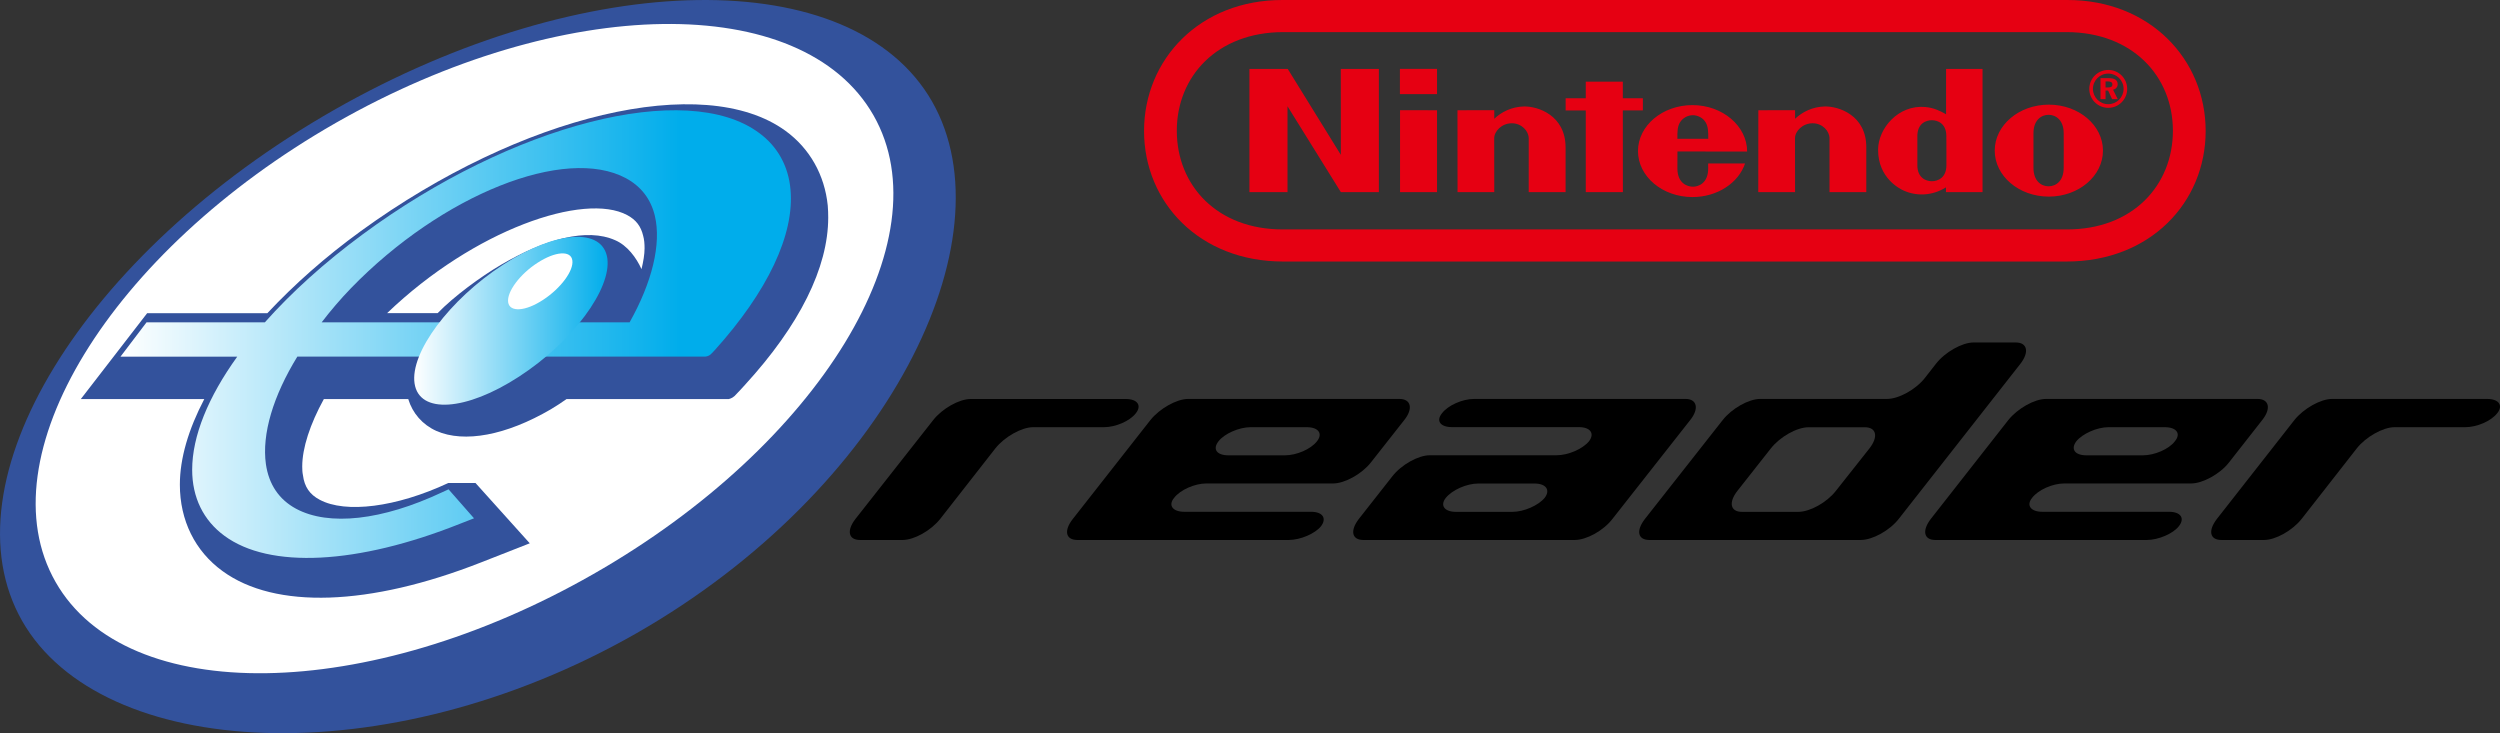 <?xml version="1.0" encoding="utf-8"?>
<!-- Generator: Adobe Illustrator 25.4.1, SVG Export Plug-In . SVG Version: 6.00 Build 0)  -->
<svg version="1.1" id="Layer_1" xmlns="http://www.w3.org/2000/svg" xmlns:xlink="http://www.w3.org/1999/xlink" x="0px" y="0px"
	 viewBox="0 0 3839 1125.9" style="enable-background:new 0 0 3839 1125.9;" xml:space="preserve">
<rect x="0" y="0" width="3839" height="1125.9" fill="#333333" stroke="none"/>
<style type="text/css">
	.st0{fill:#FFFFFF;}
	.st1{fill:#33529C;}
	.st2{fill:url(#SVGID_1_);}
	.st3{fill:url(#SVGID_00000092444745228284652840000011497544568013311648_);}
	.st4{fill:#27569C;}
	.st5{fill:#00ADEB;}
	.st6{fill:url(#SVGID_00000116235929965723771290000006615427321300993214_);}
	.st7{fill:url(#SVGID_00000088834012112757974310000009624923664526417826_);}
	.st8{fill:url(#SVGID_00000173866503567915058760000006224378600447945646_);}
	.st9{fill:url(#SVGID_00000124128538668792187900000004140305126773358238_);}
	.st10{fill:url(#SVGID_00000003783295123098292200000003105616924428969134_);}
	.st11{fill:url(#SVGID_00000116201699584206313890000012949151185951966899_);}
	.st12{fill:url(#SVGID_00000121265800016674777010000011284888763528284831_);}
	.st13{fill:url(#SVGID_00000073696319713689263330000007066178602015428785_);}
	.st14{fill:url(#SVGID_00000114074441525707048210000014011374143529142700_);}
	.st15{fill:url(#SVGID_00000179615524391919108300000012494228695457995177_);}
	.st16{fill:url(#SVGID_00000169551425442822709520000003239449740060057018_);}
	.st17{fill:url(#SVGID_00000144308083319212451740000010907542105759765918_);}
	.st18{fill:url(#SVGID_00000124876922367520543500000005750888193578994339_);}
	.st19{fill:url(#SVGID_00000155128023966375989030000014159134797230397103_);}
	.st20{fill:url(#SVGID_00000150087526570960282540000000902633711248191651_);}
	.st21{fill:url(#SVGID_00000018194706040489159800000008143814467421322657_);}
	.st22{fill:url(#SVGID_00000167366160204626463750000006580315496883485571_);}
	.st23{fill:url(#SVGID_00000104685168216426627690000012274355288018349732_);}
	.st24{fill:url(#SVGID_00000158000879619646199610000000176619013852791972_);}
	.st25{fill:url(#SVGID_00000083807017930171235360000017455093695728443008_);}
	.st26{fill:url(#SVGID_00000165923354362859369970000018408226740563007401_);}
	.st27{fill:#E60012;}
	.st28{fill:url(#SVGID_00000083081092283558969710000015644321039116633275_);}
	.st29{fill:url(#SVGID_00000118380704681696415600000003484777075597439880_);}
	.st30{fill:url(#SVGID_00000006678098787239925130000005247109934004173708_);}
	.st31{fill:url(#SVGID_00000176721860041909539920000004932845967305711798_);}
	.st32{fill:url(#SVGID_00000001621894284237535210000005258518606881218475_);}
	.st33{fill:url(#SVGID_00000037671447095850994130000017723043164684341167_);}
	.st34{fill:url(#SVGID_00000180365196823237813820000003257992805484774580_);}
	.st35{fill:url(#SVGID_00000094579206430106652620000001110616924699377041_);}
	.st36{fill:url(#SVGID_00000054256690908152079660000011533064177789602974_);}
	.st37{fill:url(#SVGID_00000103962099995920452300000010305466877221595573_);}
	.st38{fill:url(#SVGID_00000088098084508110950710000015288846744507161262_);}
	.st39{fill:url(#SVGID_00000062161753169701510360000017151570095451593370_);}
	.st40{fill:url(#SVGID_00000063634603831858943620000013993768330931075000_);}
	.st41{fill:url(#SVGID_00000117639923634348164700000006118108048323500479_);}
	.st42{fill:url(#SVGID_00000040547618452558084050000005320937774250644893_);}
	.st43{fill:url(#SVGID_00000052061956783588126410000009982811339985939625_);}
	.st44{fill:url(#SVGID_00000023271046922229228780000015310794831096624306_);}
	.st45{fill:url(#SVGID_00000061448453147705465830000007714123167634138794_);}
	.st46{fill:url(#SVGID_00000103981450231608266330000012945684870890090119_);}
</style>
<g>
	<g>
		<path class="st1" d="M976.7,972.8C590.8,1192.8,155.3,1166.2,34,953.5c-121.4-213.1,92.8-564,478.5-784.4
			c386-220.2,796.9-226.1,918.8-13.2C1552.6,368.4,1362.6,752.4,976.7,972.8"/>
		<path class="st0" d="M911,881.6c-346.7,198.1-716.4,203.6-825.6,12.2C-24,702.5,168.9,387,515.5,188.8
			C862.1-9.1,1231.9-14.5,1341.3,177C1450.5,368.2,1257.9,683.7,911,881.6"/>
		<path class="st1" d="M985.1,413.3c-7.9-17.5-21.8-36.5-40.6-44.5c-42.9-19.1-106.7-2.2-175.3,37.9c-30.8,18.1-71.9,48.1-97.2,74.2
			c-29,0-54.7,0-77.6,0c134-128.5,303-186.1,368.9-150.5c13.4,7.2,20.9,17.1,24.3,31.5c1.7,5.9,2.2,12.5,2.2,19.3
			C989.8,390.8,987.9,401.7,985.1,413.3 M1271.1,315.7L1271.1,315.7c-4.7-46.8-27.5-87.6-64.9-114.8c-125.5-91.2-405.5-25-652,153.9
			c-54.7,39.7-102.4,82.1-143.6,126.1c-27.9,0-184.6,0-184.6,0L124.1,612.8c0,0,93.8,0,189.6,0c-24.3,46.5-37.5,91-37.5,131.4
			c0,54.9,23.2,102.1,65.6,132.8c80.6,58.8,225.4,54,397-13.4l74.7-29.3l-83.3-92.6h-41.8c-80.1,37.4-157.8,47-197.5,25.7
			c-15.2-8-23.4-19.7-25.7-37.7c-0.9-4.3-1.1-8.6-1.1-13.2c0-28.6,12-65.1,33.2-103.7c10.9,0,61.7,0,129.6,0
			c6.6,21.7,21.7,39.3,43.3,49c42.8,18.7,106.9,6.8,175.5-33.2c7.9-4.8,16.2-10,24.3-15.8c132.5,0,249.2,0,249.2,0s5-1.1,8.7-4.6
			c4.5-4.3,15.9-17,15.9-17c84-91.7,128-180.2,128-257.2C1271.8,328,1271.6,321.8,1271.1,315.7"/>
		<linearGradient id="SVGID_1_" gradientUnits="userSpaceOnUse" x1="184.977" y1="513.052" x2="1214.535" y2="513.052">
			<stop  offset="0" style="stop-color:#FFFFFF"/>
			<stop  offset="0.835" style="stop-color:#00ADEB"/>
		</linearGradient>
		<path class="st2" d="M539.1,442.4c139.4-143.5,328.8-219.2,422.4-168.6c22.9,12.5,37.9,31.8,44.1,57.6
			c10.2,43.1-4.1,101.9-38.8,163.6H493.9C507.5,477.3,522.5,459.6,539.1,442.4 M1213.9,291c-3.2-36.1-20-66.3-48.4-87
			c-111-82.1-378.6-13.8-608.6,155.9c-59,43.5-109.4,89.2-150.2,135.1H225L185,547.7h179.3c-44.5,61.8-69.2,121.9-69.2,173.7
			c0,42.4,17.2,77.6,49.3,101.2c69.2,51.3,204.5,44.5,362-18.3l21.5-8.4l-39.1-44.5l-10,4.6c-91.9,43.2-173.8,52.3-224.2,25.2
			c-26.1-14.1-41.8-37.2-46.3-68.6c-6.4-46.1,11.2-104.6,48.3-165h625.8c0,0,5.9,0.2,10.4-4.9c4.6-4.8,4.6-4.8,4.6-4.8
			C1178.8,447.6,1220.3,360,1213.9,291"/>
		
			<linearGradient id="SVGID_00000056409122003545619570000008852992613752769968_" gradientUnits="userSpaceOnUse" x1="635.936" y1="492.569" x2="933.087" y2="492.569">
			<stop  offset="0" style="stop-color:#FFFFFF"/>
			<stop  offset="1" style="stop-color:#00ADEB"/>
		</linearGradient>
		<path style="fill:url(#SVGID_00000056409122003545619570000008852992613752769968_);" d="M932.6,396.5
			c6.7,47.3-53.7,128.7-135.5,181.8c-81.5,53.1-153.4,57.9-160.5,10.5c-7.1-47.2,53.6-128.7,135.3-181.9
			C853.5,353.7,925.4,348.9,932.6,396.5"/>
		<path class="st0" d="M878.9,399.9c2.3,15.7-17.8,42.9-45,60.6c-27.1,17.8-51.3,19.3-53.6,3.6c-2.2-15.8,17.9-43.1,45.2-60.6
			C852.8,385.8,876.8,384.2,878.9,399.9"/>
		<path d="M1695.1,656h-108.7c-17.5,0-43.9,14.8-57.9,32.5l-84.7,108.3c-14.3,18-40,32.4-57.9,32.4h-65.1c-18,0-21.1-14.3-7.1-32.4
			L1433,645.1c13.6-17.4,39.6-32.4,57.6-32.4h238.1c18.1,0,25,10,15.4,22C1734.9,646.7,1713,656,1695.1,656"/>
		<path d="M2006.8,656h-86.5c-17.5,0-40.4,10-49.3,21.8c-9.3,12-2.5,21.4,15.4,21.4h86.7c18,0,39.8-9.5,49.1-21.4
			C2031.8,666,2024.7,656,2006.8,656 M1978.9,829.2h-324.4c-18.1,0-21.3-14.3-7-32.4l119.1-151.8c13.9-17.4,40.1-32.4,57.9-32.4
			h324.4c18,0,21.4,15,7.5,32.4l-51.3,65.2c-14.1,17.9-40.4,32.2-57.9,32.2h-194.8c-17.9,0-40.2,10-49.3,22
			c-9.7,11.4-2.5,21.5,15.5,21.5h194.7c17.9,0,24.3,10,15.4,22C2019.7,819.4,1996.8,829.2,1978.9,829.2"/>
		<path d="M2356.4,742.5h-86.3c-18,0-40.2,10-49.9,22c-9.1,11.4-2.5,21.5,15.6,21.5h86.7c17.8,0,40-10,49.5-21.5
			C2381.1,752.6,2374.3,742.5,2356.4,742.5 M2418.1,829.2h-324.4c-17.9,0-20.9-14.3-7-32.4l51.3-65.3c13.9-17.9,39.9-32.4,57.5-32.4
			h194.6c18,0,39.9-9.5,49.9-21.4c9.1-11.8,2.5-21.8-15.5-21.8h-194.7c-17.7,0-25.2-9.3-15.5-21.3c9.1-12,31.2-22,49.3-22h324.8
			c17.5,0,21.1,15,7.1,32.4l-119.4,151.8C2462.3,814.9,2436.2,829.2,2418.1,829.2"/>
		<path d="M2870.7,688.6c13.9-17.7,10.9-32.5-7-32.5h-86.5c-18.1,0-44,14.8-57.9,32.5l-51.2,65c-14.1,17.9-11,32.4,6.8,32.4h86.5
			c18.1,0,44-14.5,57.9-32.4L2870.7,688.6 M2857.3,829.2h-324.4c-18.1,0-20.9-14.3-6.9-32.4l119.4-151.8
			c13.6-17.4,39.7-32.4,57.5-32.4h194.7c18.1,0,44.2-14.3,58.4-32.4l16.7-21.4c13.9-18,40.2-32.9,58-32.9h64.7
			c17.9,0,21.1,14.9,7,32.9l-186.6,237.9C2901.6,814.9,2875.2,829.2,2857.3,829.2"/>
		<path d="M3324.3,656h-86.7c-17.3,0-39.9,10-49.3,21.8c-8.9,12-2.1,21.4,15.7,21.4h86.6c17.9,0,40-9.5,49-21.4
			C3349.6,666,3342.4,656,3324.3,656 M3296.5,829.2H2972c-17.8,0-20.9-14.3-7-32.4l119-151.8c13.9-17.4,39.9-32.4,57.9-32.4h324.8
			c17.9,0,21.1,15,7.2,32.4l-51.1,65.2c-13.9,17.9-40.6,32.2-57.9,32.2h-195c-18.1,0-40.2,10-49.3,22c-9.5,11.4-2.3,21.5,15.5,21.5
			h194.7c18,0,24.6,10,15.2,22C3337.2,819.4,3314.5,829.2,3296.5,829.2"/>
		<path d="M3785.5,656H3677c-17.5,0-44,14.8-57.9,32.5l-84.7,108.3c-14.3,18-40,32.4-57.9,32.4h-65.2c-18.1,0-20.9-14.3-7-32.4
			l119-151.8c13.9-17.4,40-32.4,57.9-32.4h238c18,0,25.2,10,15.5,22C3825.2,646.7,3803.6,656,3785.5,656"/>
	</g>
	<g>
		<path class="st27" d="M2059,237.8l-81.5-131.9h-58.9l0,189.1h58.5V163.2L2059,295h58.4V105.9h-58.5L2059,237.8z M2522.8,169.6
			v-18.7H2492v-25.5h-56.9l0,25.5h-30.9v18.7h30.9V295h57l-0.1-125.5H2522.8z M2149.9,295h56.8V169.3l-56.8-0.1V295z M2149.7,144.5
			h57v-38.7h-57V144.5z M3146.2,160.7c-45.9,0-83.1,31.6-83.1,70.6c0,39,37.2,70.6,83.1,70.6c45.9,0,83.1-31.6,83.1-70.6
			C3229.3,192.3,3192.1,160.7,3146.2,160.7 M3169,257.8c0,20-11.8,28.3-23.2,28.3c-11.4,0-23.2-8.3-23.2-28.3v-27.1
			c0,0,0-18.6,0-26.2c0-19.9,11.9-28.2,23.2-28.2s23.2,8.3,23.2,28.2c0,7.6,0,21.7,0.1,26.7C3169.1,231.5,3169,250.2,3169,257.8
			 M2988.5,175.5c-9.1-5.1-18.7-10-32.2-11.2c-41-3.6-72.3,32.6-72.3,65.8c0,43.7,33.7,59.9,38.8,62.3c19.2,8.9,43.7,8.9,65.4-4.7
			c0,1.2,0,7.3,0,7.3h56.2V105.9h-56V175.5z M2988.9,231.5v22.3c0,19.4-13.4,24.5-22.3,24.5c-9,0-22.3-5.1-22.3-24.5v-22.4V209
			c0-19.5,13.3-24.4,22.3-24.4c8.8,0,22.2,4.9,22.2,24.4C2988.9,215.7,2988.9,231.5,2988.9,231.5 M2339.9,163.5
			c-18.8,0.5-34.5,8.6-45.3,18.9c-0.1-3.1,0-13.2,0-13.2l-56.5,0.1l0.1,125.7h56.4c0,0-0.1-77.2-0.1-82.6c0-10.9,11.6-23.1,27-23.1
			c15.5,0,26,12.2,26,23.1V295h56.6c0,0-0.1-59.5,0-68.4C2404.2,176.8,2361.1,162.9,2339.9,163.5 M2801.9,163.5
			c-18.8,0.5-34.5,8.6-45.4,18.9c-0.1-3.1,0-13.2,0-13.2l-56.4,0.1l-0.1,125.7h56.5c0,0-0.1-77.2-0.1-82.6c0-10.9,11.6-23.1,27-23.1
			c15.5,0,26,12.2,26,23.1V295h56.5c0,0-0.1-59.5,0-68.4C2866.2,176.8,2823.1,162.9,2801.9,163.5 M2682.9,232.7
			c0-39-37.6-71.3-83.9-71.3c-46.2,0-83.7,31.6-83.7,70.6c0,39,37.5,70.6,83.7,70.6c38.4,0,70.8-21.9,80.7-51.6l-56.7,0
			c0,0,0.1,0.6,0.1,7.6c0,23-15.1,28.1-23.5,28.1c-8.4,0-23.8-5.1-23.8-28.1c0-6.9,0.1-26,0.1-26S2682.9,232.7,2682.9,232.7
			 M2579.5,188.4c4.5-7.7,12.6-11.4,20-11.5c7.4,0.1,15.6,3.7,20,11.5c3.5,6.3,3.8,13.7,3.7,24.7h-47.4
			C2575.7,202.1,2575.9,194.7,2579.5,188.4 M3251.9,129.3c0-6.2-4.5-9.3-13.7-9.3h-12.7v32.2h7.8v-13.2h3.9l6.1,13.2h8.7l-7.2-14.4
			C3249.3,136.7,3251.9,133.5,3251.9,129.3 M3237.2,134.3h-3.9V125h3.4c4.7,0,7.1,1.4,7.1,4.8C3243.8,133,3241.7,134.3,3237.2,134.3
			 M3237.5,107.4c-16.1,0-29.2,13-29.2,29.1s13.1,29.1,29.2,29.1c16,0,29-13,29-29.1S3253.5,107.4,3237.5,107.4 M3237.5,160
			c-13,0-23.6-10.5-23.6-23.5s10.5-23.5,23.6-23.5c13,0,23.5,10.6,23.5,23.5S3250.4,160,3237.5,160 M3174,0H1969.8
			c-127.4-0.3-213,91.3-213,201.1c0,109.9,85.4,200.4,213.3,200.5h1203.7c127.9-0.1,213.2-90.6,213.2-200.5
			C3387,91.3,3301.4-0.3,3174,0 M3173.4,352.3h-1203c-101.6,0.4-163.3-67.8-163.3-151.5c0-83.7,62.1-151.3,163.3-151.5h1203
			c101.2,0.2,163.3,67.8,163.3,151.5C3336.7,284.5,3275,352.7,3173.4,352.3"/>
	</g>
</g>
</svg>
